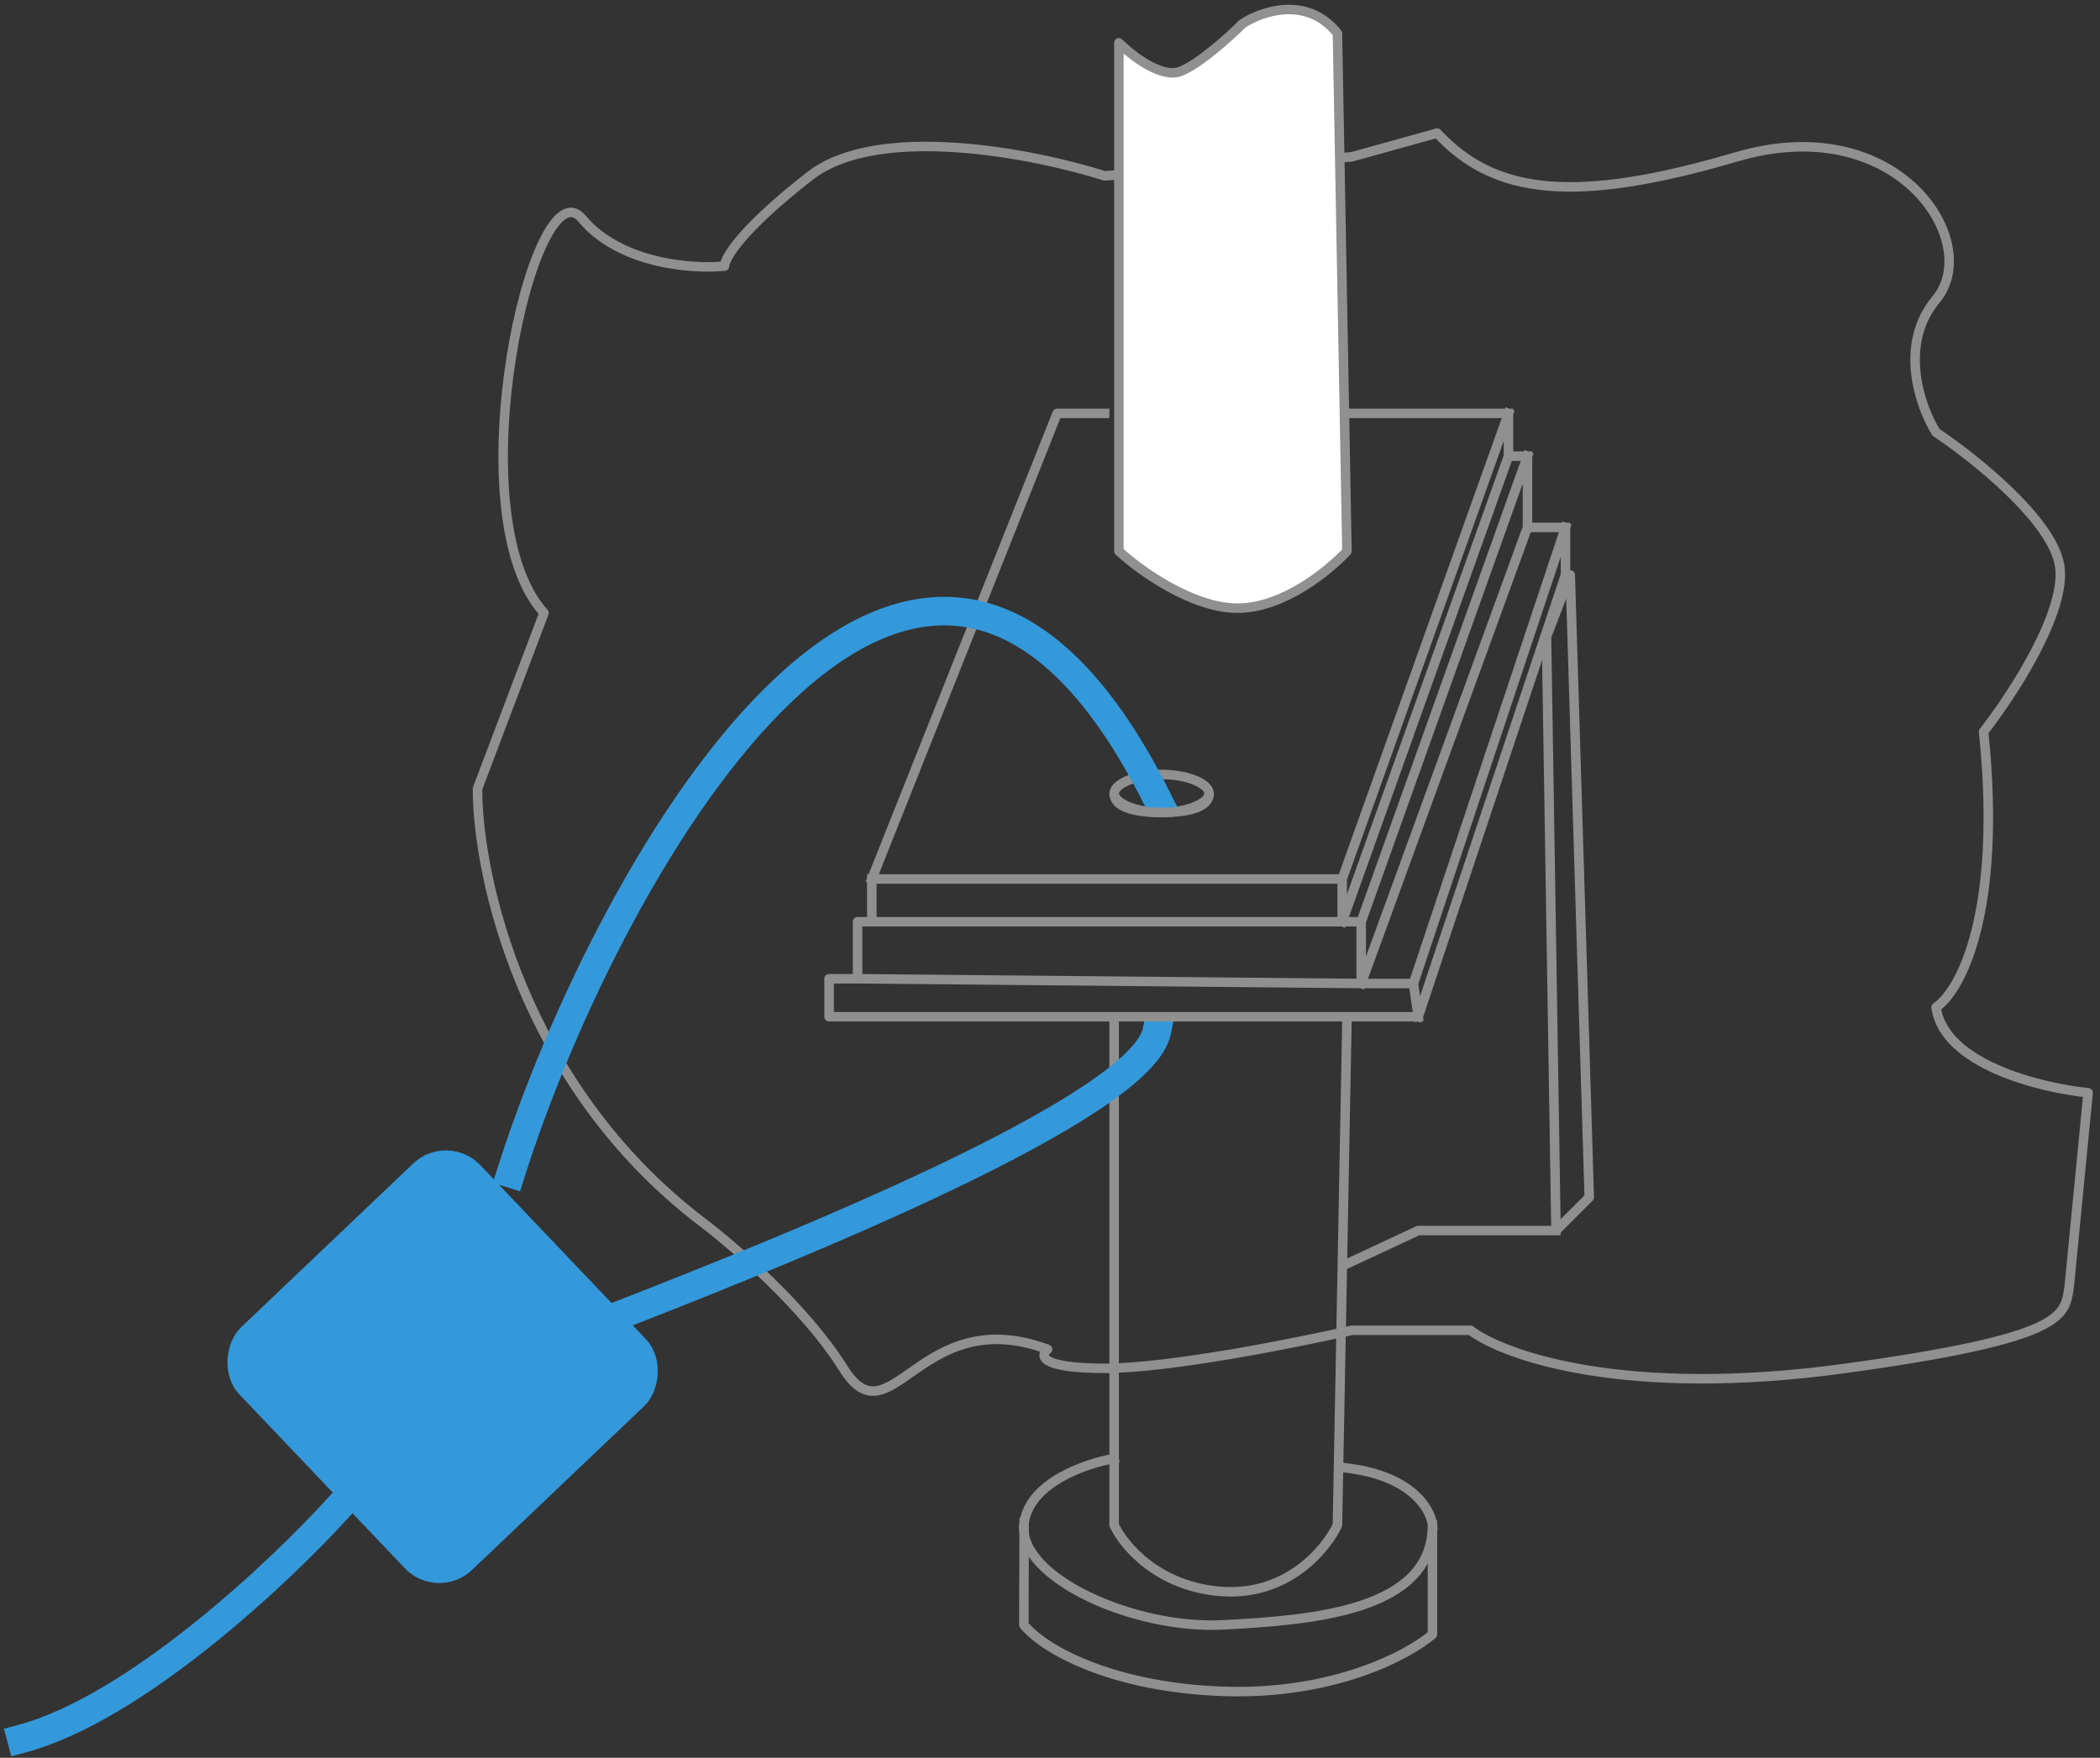 <svg width="221" height="185" viewBox="0 0 221 185" fill="none" xmlns="http://www.w3.org/2000/svg">
<rect x="0" y="0" width="221" height="185" fill="#333333" stroke="none"/>
<path d="M61.25 23.008C65.25 27.808 72.916 28.341 76.25 28.008C76.25 27.174 78.05 24.108 85.25 18.508C92.45 12.908 108.917 16.174 116.25 18.508L142.25 16.508L151.25 14.008C157.25 20.508 165.75 21.508 182.75 16.508C199.75 11.508 208.75 25.508 203.75 31.508C199.75 36.308 202.083 42.841 203.75 45.508C207.75 48.174 215.95 54.708 216.75 59.508C217.55 64.308 211.75 73.174 208.75 77.008C210.75 96.208 206.25 104.341 203.75 106.008C204.55 112.008 214.75 114.508 219.75 115.008L217.75 135.508C217.25 138.508 217.45 140.808 194.25 144.008C171.05 147.208 158.25 142.674 154.75 140.008H142.25C136.417 141.341 123.05 144.008 116.25 144.008C109.45 144.008 109.417 142.674 110.25 142.008C96.75 137.008 93.75 152.008 88.75 144.008C84.75 137.608 77.083 131.008 73.75 128.508C54.95 114.108 50.25 92.174 50.25 83.008L57.25 64.508C47.75 54.008 56.25 17.008 61.25 23.008Z" stroke="#919090" stroke-linecap="square" stroke-linejoin="round"/>
<path d="M35.75 158.508C29.583 165.341 14.25 179.808 2.25 183.008" stroke="#3399DB" stroke-width="3" stroke-linecap="square" stroke-linejoin="round"/>
<path d="M163.75 129.508L167.25 126.008L165.25 60.508L162.75 67.008L163.75 129.508ZM163.75 129.508H149.25L141.75 133.008" stroke="#919090" stroke-linecap="square" stroke-linejoin="round"/>
<path d="M141.749 107.508L140.749 160.508C139.583 163.008 135.549 167.908 128.749 167.508C121.949 167.108 118.249 162.674 117.249 160.508V153.508M117.249 107.508V153.508M117.249 153.508C114.311 153.997 108.397 156.023 107.781 160.241M150.75 160.508C150.75 169.508 138.249 170.508 128.749 171.008C119.249 171.508 107.249 166.008 107.749 160.508C107.758 160.418 107.768 160.329 107.781 160.241M150.75 160.508C150.583 158.841 148.549 155.308 141.749 154.508M150.75 160.508V172.008C148.25 174.174 140.349 178.408 128.749 178.008C117.15 177.608 109.916 173.674 107.749 171.008L107.781 160.241" stroke="#919090" stroke-linecap="square" stroke-linejoin="round"/>
<path d="M66.25 138.008C83.75 131.174 120.15 116.508 121.75 108.508" stroke="#3399DB" stroke-width="3" stroke-linecap="square" stroke-linejoin="round"/>
<path d="M116.25 43.508H111.25L91.75 92.508M91.75 92.508H141.25M91.75 92.508V97.008H141.25M141.25 92.508L158.75 43.508M141.25 92.508V97.008M158.75 43.508H141.25M158.75 43.508V48.008M158.75 48.008L141.25 97.008M158.75 48.008H160.75M143.25 97.008L160.75 48.008M143.25 97.008V103.508M143.25 97.008H90.25V103.008M160.75 48.008V55.508M160.75 55.508L143.25 103.508M160.75 55.508H164.75M143.25 103.508L90.25 103.008M143.25 103.508H148.75M90.25 103.008H87.25V107.008H149.25M149.25 107.008L148.75 103.508M149.25 107.008L164.75 60.508V55.508M148.75 103.508L164.75 55.508" stroke="#919090" stroke-linecap="square" stroke-linejoin="round"/>
<path d="M124.25 7.508C122.25 8.308 119.083 5.841 117.75 4.508V58.008C119.917 60.008 125.45 64.008 130.25 64.008C135.05 64.008 139.917 60.008 141.75 58.008L140.75 3.508C137.55 -0.492 132.75 1.174 130.75 2.508C129.417 3.841 126.25 6.708 124.25 7.508Z" fill="white" stroke="#919090" stroke-linecap="square" stroke-linejoin="round"/>
<path d="M127.25 83.508C127.25 83.881 126.894 84.383 125.932 84.82C125.016 85.237 123.714 85.508 122.25 85.508C120.786 85.508 119.484 85.237 118.568 84.82C117.606 84.383 117.25 83.881 117.25 83.508C117.25 83.134 117.606 82.632 118.568 82.195C119.484 81.778 120.786 81.508 122.25 81.508C123.714 81.508 125.016 81.778 125.932 82.195C126.894 82.632 127.25 83.134 127.25 83.508Z" stroke="#919090"/>
<rect x="47.086" y="119.715" width="34.255" height="34" rx="4.5" transform="rotate(46.419 47.086 119.715)" fill="#3399DB" stroke="#3399DB"/>
<path fill-rule="evenodd" clip-rule="evenodd" d="M83.589 73.601C71.176 85.26 60.399 107.474 55.18 123.96L54.727 125.39L51.867 124.485L52.32 123.055C57.6 106.375 68.574 83.588 81.535 71.414C88.013 65.33 95.292 61.621 102.779 63.163C110.244 64.702 117.281 71.337 123.599 84.353L124.25 85.508H121.25L120.901 85.663C114.719 72.929 108.256 67.355 102.174 66.102C96.114 64.853 89.799 67.768 83.589 73.601Z" fill="#3399DB"/>
<path d="M127.25 83.508C127.25 84.888 125.288 85.508 122.25 85.508C119.212 85.508 117.25 84.888 117.25 83.508" stroke="#919090"/>
</svg>
